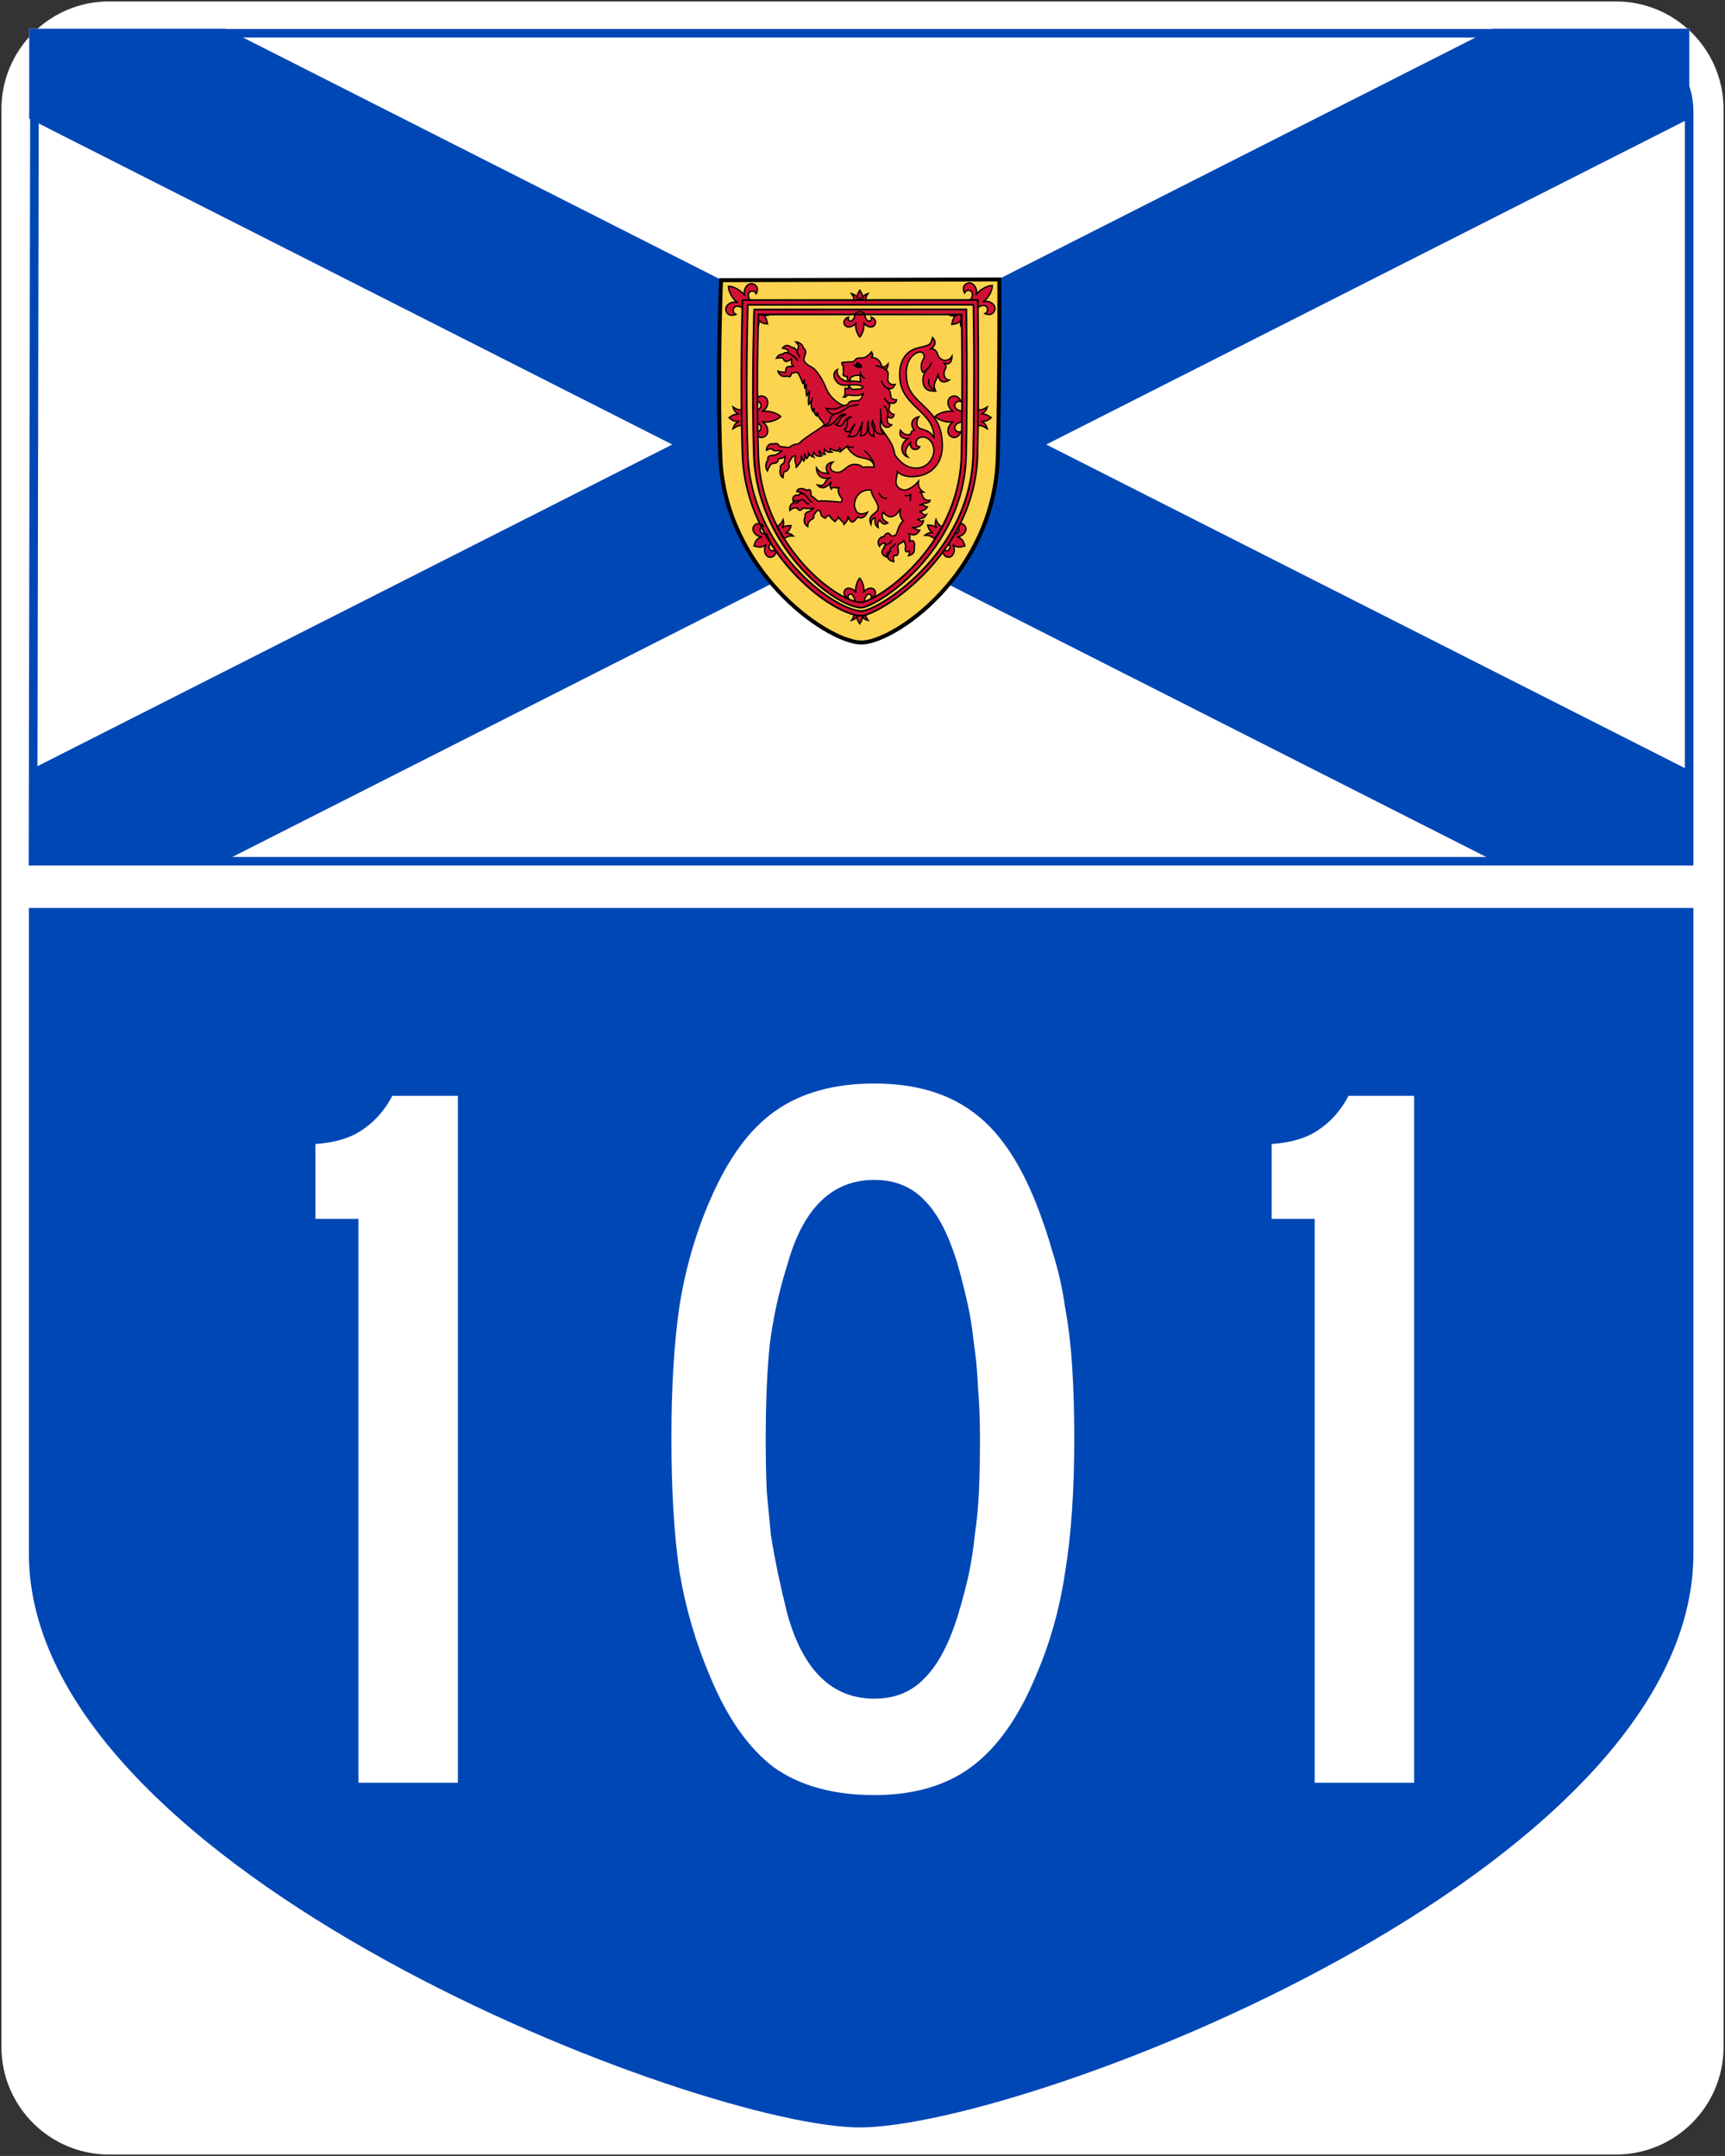 <?xml version="1.0" encoding="UTF-8" standalone="no"?>
<!DOCTYPE svg PUBLIC "-//W3C//DTD SVG 1.1//EN" "http://www.w3.org/Graphics/SVG/1.1/DTD/svg11.dtd">
<svg width="100%" height="100%" viewBox="0 0 601 751" version="1.1" xmlns="http://www.w3.org/2000/svg" xmlns:xlink="http://www.w3.org/1999/xlink" xml:space="preserve" xmlns:serif="http://www.serif.com/" style="fill-rule:evenodd;clip-rule:evenodd;">
    <rect x="0" y="0" width="601" height="751" fill="#333333" stroke="none"/>
    <path id="rect3704" d="M600.5,38C600.5,17.303 583.697,0.5 563,0.5L38,0.5C17.303,0.5 0.5,17.303 0.5,38L0.5,713C0.5,733.697 17.303,750.5 38,750.5L563,750.5C583.697,750.5 600.5,733.697 600.5,713L600.5,38Z" style="fill:white;"/>
    <g id="g3710">
        <g id="g3634" transform="matrix(0.482,0,0,0.482,10.169,10)">
            <rect id="rect692" x="0" y="0" width="1200" height="600" style="fill:white;"/>
            <path id="path691" d="M1200,600L1200,536L142,0L0,0L0,65L1056,600L1200,600Z" style="fill:rgb(0,71,182);fill-rule:nonzero;"/>
            <g id="use3091" transform="matrix(-1,0,0,1,1200,0)">
                <path d="M1200,600L1200,536L142,0L0,0L0,65L1056,600L1200,600Z" style="fill:rgb(0,71,182);fill-rule:nonzero;"/>
            </g>
            <path id="path2161" d="M500.082,181.735L701.262,181.188C701.262,181.188 701.674,241.989 700.199,308.431C698.275,395.076 623.076,444.869 600.672,443.588C574.549,442.115 502.621,390.254 499.567,309.402C497.316,249.806 500.082,181.735 500.082,181.735Z" style="fill:rgb(253,212,79);stroke:black;stroke-width:2.88px;"/>
            <path id="path2506" d="M653.02,223.186C651.21,229.52 650.782,228.384 641.732,230.873C632.456,233.362 628.792,241.958 629.245,251.461C629.697,259.379 632.011,264.803 640.382,272.948C649.432,281.545 654.145,286.092 654.145,296.273C651.882,290.617 647.601,290.355 644.207,288.998C641.04,287.867 640.82,283.842 643.082,280.448C636.747,281.805 637.18,287.446 639.895,290.161C637.858,290.613 637.647,291.049 637.195,293.086C634.254,293.99 632.221,293.328 629.732,290.161C628.601,294.685 631.06,296.273 635.132,296.273C629.024,299.667 629.929,308.002 635.132,309.586C631.512,305.739 634.707,301.687 636.97,299.198C636.291,304.854 642.173,305.291 643.757,302.123C639.685,302.349 640.126,295.111 645.782,295.111C650.986,295.111 654.183,300.559 653.957,305.311C653.731,310.062 649.618,317.762 640.795,317.536C633.102,317.309 629.037,312.308 625.87,308.236C625.191,305.294 624.525,302.583 623.62,300.773C620.905,294.891 613.43,287.199 611.62,280.186C610.375,275.519 596.44,277.491 587.77,279.173C589.763,276.979 591.106,274.812 591.032,273.398C583.34,270.683 578.369,265.478 576.107,260.048C574.071,254.618 569.339,246.483 565.72,244.673C561.873,242.637 558.925,240.377 560.282,237.436C561.413,234.721 561.638,232.905 560.507,231.548C560.168,231.152 559.782,230.761 559.382,230.461C559.408,228.335 556.302,226.373 554.17,226.373C555.753,227.957 556.196,228.838 555.97,230.648C555.065,232.232 555.522,231.991 555.07,233.348C554.34,231.524 552.579,230.005 551.095,230.311C551.088,230.305 551.064,230.317 551.057,230.311C549.559,229.026 546.713,227.745 544.42,230.873C547.669,231.482 547.678,231.572 548.62,232.561C548.492,232.98 548.543,233.563 548.732,234.511C546.855,233.76 545.311,233.96 544.832,235.336C543.438,234.89 541.173,235.978 540.107,238.111C542.168,237.793 543.81,237.707 544.982,238.223C545.446,239.667 546.377,240.833 547.795,240.361C550.057,239.682 550.982,238.561 550.982,238.561C551.435,239.918 549.84,242.829 553.007,243.961C550.292,243.961 547.346,243.989 547.12,245.573C547.004,246.268 546.731,247.259 546.745,248.273C544.877,248.131 541.855,248.445 541.007,246.961C542.364,251.033 544.89,251.916 548.057,251.011C550.319,252.368 550.53,250.795 550.982,248.986C552.34,249.212 554.388,247.592 555.52,248.723C556.651,249.854 558.48,254.188 558.932,255.998C559.385,257.582 560.282,254.392 560.282,253.261C560.282,256.654 560.507,260.048 560.507,260.048C560.96,258.917 561.632,256.861 561.632,256.861C561.632,259.575 561.403,262.998 562.082,265.261C563.072,263.479 563.881,262.585 564.07,261.323C563.783,265.65 562.783,267.703 563.432,271.598C564.563,270.467 565.49,268.684 566.395,266.648C564.585,271.173 565.037,273.646 566.395,276.361C566.613,275.377 567.055,274.716 567.445,274.111C567.176,276.18 567.547,278.393 569.057,279.736C569.057,277.942 569.798,277.796 570.107,277.261C569.873,279.29 570.188,279.824 571.57,281.798C572.757,283.58 574.315,284.321 574.682,286.298C574.324,286.617 573.945,286.917 573.595,287.236C571.332,289.272 558.908,296.479 556.42,299.873C554.157,300.326 551.442,300.537 549.632,302.573C547.143,302.573 542.357,301.898 542.357,301.898C541.419,299.647 539.292,299.115 538.195,300.286C535.515,299.043 532.907,301.509 532.907,304.636C534.448,303.672 535.958,303.359 537.22,303.848C537.505,304.799 538.597,305.332 541.27,304.823L543.97,305.311C541.481,307.12 540.828,307.104 539.245,308.236C536.53,308.236 533.09,308.443 533.995,311.611C532.411,313.647 531.772,316.619 533.582,319.561C534.456,317.594 535.516,314.795 537.22,314.198C537.495,314.169 537.735,314.155 538.082,314.123C540.571,313.897 541.268,313.198 541.495,310.936C543.531,310.257 544.408,310.757 546.445,309.173C546.218,312.114 545.357,314.123 545.357,314.123C543.492,315.056 542.421,316.45 543.107,317.798C542.413,319.611 542.4,323.07 544.87,324.511C545.049,322.719 545.126,320.978 546.032,319.861C546.88,319.999 547.681,319.727 548.282,318.886C549.639,317.076 549.636,316.384 548.957,314.348C549.636,312.538 550.787,310.078 552.145,309.173C553.276,308.494 554.172,308.264 553.72,309.848C552.815,314.147 555.301,314.143 554.17,317.311C557.111,314.143 558.9,312.118 557.995,308.498C559.126,311.892 559.832,312.548 559.832,312.548C561.19,310.512 560.735,308.694 560.282,307.111C561.639,309.599 562.082,310.523 562.082,310.523C562.987,309.166 563.658,309.147 563.432,307.111C564.79,308.92 565.938,309.133 567.07,309.586C565.938,308.002 567.296,307.345 567.07,305.536C567.748,308.477 570.431,309.591 572.92,308.686C570.657,307.328 571.348,305.954 570.67,304.823C572.027,306.407 573.622,308.013 575.432,307.561C574.075,306.429 575.4,304.832 574.495,303.248C575.852,305.51 576.801,306.438 580.195,305.986C578.498,305.043 579.292,303.943 578.695,302.948C580.204,304.382 582.151,305.109 585.37,305.311C584.691,303.953 585.82,303.064 585.82,302.386C586.498,304.648 586.721,304.404 586.495,305.536C588.757,303.499 590.353,302.842 591.032,301.711C592.842,305.104 595.107,307.141 597.37,308.498C600.763,310.76 607.106,309.828 609.595,313.448C610.321,314.417 610.681,315.584 610.795,316.861C607.71,316.846 605.476,316.381 602.807,317.048C599.866,314.333 595.324,314.149 592.157,316.186C588.99,318.222 586.037,322.728 580.607,319.561C577.666,317.751 579.738,314.128 580.87,313.223C576.797,313.676 574.06,317.286 578.132,321.811C575.417,320.227 572.903,322.74 569.057,317.311C569.283,322.288 572.241,326.585 579.707,324.323C573.372,325.907 576.972,331.57 569.732,329.761C572.673,333.38 576.992,331.545 579.707,327.473C578.802,330.64 578.576,330.423 579.707,332.686C581.97,329.971 582.881,332.919 585.37,331.336C584.012,333.824 585.364,336.501 586.495,338.311C587.626,339.894 588.303,340.137 586.72,342.173C581.064,341.72 572.934,340.819 570.22,341.498C567.731,339.462 567.081,338.579 565.045,337.448C565.497,334.054 564.567,332.456 562.757,333.361C562.319,333.555 561.974,333.706 561.67,333.848C561.661,333.687 561.655,333.524 561.632,333.361C560.048,332.456 555.75,331.092 554.845,334.486C556.428,334.485 558.888,335.417 560.02,336.548C558.099,335.481 557.167,335.609 556.12,337.148C554.582,336.653 550.946,337.368 552.332,341.723C553.69,340.818 554.837,341.273 556.195,341.273C555.843,341.625 555.555,342.085 555.37,342.586C553.045,342.051 549.211,342.712 549.857,348.098C551.995,345.96 553.942,346.219 555.295,346.448C555.415,346.85 555.549,347.19 555.745,347.386C556.65,348.291 558.027,348.522 558.932,346.486C561.421,346.486 564.771,347.164 566.807,346.486C566.355,347.617 564.786,348.094 564.107,348.773C561.361,349.407 560.217,350.827 560.995,352.486C559.896,354.323 559.505,357.803 562.757,359.836C562.757,357.799 563.235,356.432 565.045,354.848C566.628,354.395 567.522,353.735 567.07,351.473C568.427,350.116 569.536,347.154 571.12,348.286C573.382,350.322 570.681,351.913 575.432,353.723C574.98,352.366 578.585,352.381 578.132,351.023C579.263,353.964 580.408,354.388 582.445,356.198C583.35,354.841 585.373,353.731 584.695,352.373C586.278,355.767 588.781,356.187 589.007,358.223C591.269,355.734 591.971,354.863 591.745,352.148C593.328,356.22 594.658,357.559 596.695,355.523C598.505,353.487 598.945,352.823 598.945,352.823C601.433,354.407 604.147,353.294 605.957,349.448C602.563,351.032 600.307,351.222 598.045,349.186C597.14,346.471 596.016,345.792 596.695,342.398C597.147,339.004 600.1,332.908 608.245,333.361C608.334,333.366 608.42,333.36 608.507,333.361C608.746,334.882 609.211,336.385 610.007,337.898C612.496,341.97 614.817,345.797 613.007,348.286C611.423,350.774 605.755,351.888 608.47,358.223C608.922,354.829 609.132,354.404 611.395,353.273C611.395,356.44 610.967,358.701 613.682,360.511C613.003,357.569 613.865,356.205 614.77,354.848C616.579,357.789 617.716,358.945 620.657,357.136C619.073,356.231 614.793,353.747 617.282,349.448C619.771,352.389 622.262,353.277 623.62,352.598C625.203,351.919 626.791,352.139 629.732,346.936C629.053,350.782 629.495,353.259 631.757,355.748C629.268,357.558 627.898,362.074 627.22,364.111C626.767,366.147 625.88,366.17 624.07,366.623C622.486,367.076 622.693,364.598 620.657,364.598C619.374,364.598 618.377,365.74 617.92,367.111C617.79,367.07 617.661,367.088 617.507,367.073C615.245,367.073 612.093,370.239 614.582,374.086C615.939,371.823 616.825,372.251 618.182,371.798C618.224,371.747 618.254,371.704 618.295,371.648C618.531,372.297 618.804,372.709 619.307,372.961C618.076,373.644 617.694,374.555 617.92,375.586C617.779,375.602 617.66,375.627 617.507,375.661C615.923,377.47 615.683,380.188 619.982,381.998C619.778,380.365 619.601,379.632 620.395,378.511C620.955,378.52 621.402,378.049 622.232,377.911C619.743,380.399 619.54,384.054 624.97,385.186C624.754,382.812 624.327,381.869 625.27,380.611C626.329,381.021 627.335,380.867 627.895,379.748C628.8,377.712 627.668,375.445 627.895,373.636C628.121,372.052 631.302,371.619 632.207,370.036C633.338,372.298 633.595,374.086 633.595,374.086C632.918,376.341 632.894,379.274 636.257,377.498C636.42,378.376 636.15,379.548 635.62,380.873C639.519,379.847 640.242,377.683 639.67,374.761C640.043,374.093 640.088,373.32 639.895,372.061C639.442,369.119 637.426,369.996 636.295,370.448C636.521,368.864 636.937,367.499 636.032,365.011C639.426,366.368 641.268,366.155 643.757,362.536C641.042,362.309 640.584,360.737 637.87,360.511C642.621,360.51 645.59,359.595 646.495,355.523C644.458,356.654 643.314,354.849 641.957,354.623C644.219,353.944 647.162,354.152 648.52,351.211C646.71,352.342 645.305,349.186 643.495,349.186C646.662,348.054 648.063,347.622 649.195,345.586C647.385,345.812 645.757,342.649 643.495,344.686C645.531,342.197 650.541,343.764 651.22,340.823C649.183,341.049 647.363,340.608 646.232,338.798C645.327,336.988 645.078,334.936 643.495,334.936C645.531,335.162 646.682,334.936 646.682,334.936C643.967,333.352 642.367,331.095 642.82,327.023C639.878,330.643 634.922,333.813 632.207,333.361C629.492,332.908 626.318,331.094 626.545,327.248C626.771,323.854 627.482,323.177 627.482,320.236C630.423,322.724 634.944,324.554 641.957,323.423C653.495,321.839 660.485,312.766 660.032,300.323C659.58,288.106 656.414,281.776 646.007,272.048C636.279,262.998 634.46,258.933 634.007,250.336C633.555,241.06 637.842,235.193 642.82,233.836C646.213,232.704 648.042,236.522 646.232,239.011C644.648,241.273 644.198,245.369 645.782,248.311C647.592,247.858 647.833,246.932 649.87,245.348C646.25,248.742 645.098,253.499 646.682,257.798C648.492,262.323 653.233,261.886 655.27,261.886C652.102,256.003 656.882,253.962 656.882,249.211C657.561,254.867 660.268,256.877 665.02,253.936C661.4,253.709 660.74,249.41 661.645,247.148C662.323,245.112 663.681,244.65 661.645,241.936C665.717,243.293 667.045,239.928 667.045,236.761C665.461,239.475 662.518,240.139 660.482,239.461C658.672,238.556 657.561,237.897 656.882,235.861C656.203,234.277 655.288,231.097 651.895,231.323C654.836,229.287 655.961,226.353 653.02,223.186Z" style="fill:rgb(210,16,52);fill-rule:nonzero;stroke:black;stroke-width:1px;"/>
            <path id="path2499" d="M515.82,201.976L515.82,196.522L521.274,196.522C516.811,189.827 524.002,187.596 525.489,191.563C526.481,190.075 527.473,185.612 523.01,184.373C519.291,183.381 515.572,188.588 517.307,193.051C514.828,189.083 508.877,186.108 505.406,186.108C505.406,189.579 508.381,195.778 512.348,198.009C507.637,196.274 502.679,199.993 503.67,203.712C504.91,208.175 509.373,207.183 510.861,206.439C506.894,204.704 509.125,197.514 515.82,201.976Z" style="fill:rgb(210,16,52);fill-rule:nonzero;stroke:black;stroke-width:1px;"/>
            <path id="path2501" d="M526.985,210.14C529.217,213.115 531.696,213.115 533.68,213.363C533.184,211.38 533.184,208.9 530.457,206.917C532.44,207.412 533.928,207.412 535.911,206.421L526.985,206.421L526.985,215.347C527.481,213.611 527.729,212.123 526.985,210.14Z" style="fill:rgb(210,16,52);fill-rule:nonzero;stroke:black;stroke-width:1px;"/>
            <path id="path2510" d="M608.92,233.573C607.11,235.835 604.617,237.659 602.807,237.886C600.771,238.112 597.823,237.652 597.145,239.236C596.24,240.593 595.546,240.811 593.057,240.811C590.568,240.811 589.237,241.262 588.332,241.036C587.201,240.809 586.973,242.641 588.557,243.998C588.105,246.034 589.01,247.629 588.557,248.761C588.105,249.892 588.096,251.009 590.132,251.236C590.566,251.279 590.965,251.337 591.37,251.386C591.129,252.379 591.357,253.698 592.382,254.836C592.305,254.841 592.234,254.831 592.157,254.836C588.763,255.062 582.661,250.999 584.245,246.248C581.756,247.605 580.631,250.766 583.12,254.386C585.608,258.005 588.535,257.799 592.607,257.573C596.787,257.353 599.917,256.924 602.582,258.773C602.592,259.438 602.144,259.962 600.745,260.273C599.561,260.536 597.011,260.709 594.857,260.686C593.848,259.646 592.803,258.942 592.607,257.573C592.247,258.113 592.042,259.493 592.082,260.498C591.824,260.442 591.616,260.353 591.482,260.273C590.125,259.594 589.456,259.138 589.682,260.948C589.908,262.984 589.915,265.029 588.557,266.161C590.593,266.613 590.123,265.943 591.707,264.586C595.101,265.264 600.318,265.494 602.807,263.911C601.676,266.625 601.441,268.898 597.595,268.898C593.748,268.898 592.613,269.334 591.482,271.823C588.315,272.276 587.409,272.942 584.695,274.073C581.98,275.204 578.596,274.75 576.107,274.298C577.012,276.56 579.28,278.611 581.995,278.611C579.732,279.289 578.808,282.016 578.582,283.373C578.356,284.957 576.309,286.293 573.595,287.198C578.119,287.424 580.398,286.285 584.245,281.761C588.317,277.009 587.641,279.289 590.582,278.611C588.546,279.968 586.95,280.211 586.045,282.473C584.913,284.735 584.706,285.622 582.67,285.848C585.611,287.884 587.651,287.437 588.782,284.948C589.687,282.459 592.182,280.637 594.445,280.411C591.277,282.22 591.257,282.459 591.257,284.948C591.257,287.437 590.365,290.129 589.007,288.998C590.364,291.713 592.148,291.969 593.732,290.386C595.09,288.576 595.336,286.98 596.92,285.623C595.562,287.885 594.185,290.831 593.732,291.736C593.053,292.867 593.062,293.981 592.157,294.886C594.193,295.112 597.365,294.668 598.27,293.311C599.259,291.925 601.627,287.242 602.357,283.973C601.688,288.083 601.457,289.433 601.457,290.836C601.457,292.193 600.745,294.211 600.745,294.211C603.459,294.21 605.506,293.102 605.732,290.161C605.958,287.219 605.728,286.088 606.407,283.373C606.407,286.993 606.857,287.446 606.857,290.161C606.857,292.875 608.231,293.982 610.72,294.661C609.588,292.172 611.402,291.489 610.045,288.548C608.913,285.607 608.916,285.183 609.595,283.373C610.726,286.54 611.396,286.284 611.17,288.773C610.943,291.262 613.887,293.765 617.507,292.861C615.471,290.824 614.802,286.294 615.707,280.186C615.933,287.651 619.775,290.144 623.395,286.298C620.68,285.619 619.753,284.258 620.432,280.186C622.468,282.222 624.742,281.55 625.195,278.836C622.027,278.157 621.142,275.43 621.595,274.073C622.273,272.489 622.239,271.605 620.882,270.248C623.597,270.927 626.542,271.353 626.995,268.186C624.732,268.186 622.946,267.523 622.72,265.261C622.493,262.998 622.242,261.18 620.432,259.823C623.373,260.502 624.286,260.29 625.87,257.123C623.155,257.575 620.883,256.425 620.657,253.711C620.431,250.996 622.023,248.057 619.082,246.473C620.439,245.342 620.656,244.234 620.882,242.198C619.751,243.329 618.644,244.902 616.382,244.223C615.477,240.603 612.992,237.434 608.92,237.661C609.825,235.851 610.051,235.835 608.92,233.573ZM600.745,250.336C600.745,251.409 600.465,253.319 600.97,255.211C598.354,254.727 595.826,254.657 593.057,254.798C593.604,253.49 593.794,252.262 594.257,251.498C594.856,251.436 595.436,251.302 596.02,251.011C598.056,249.879 598.935,251.015 600.745,250.336Z" style="fill:rgb(210,16,52);fill-rule:nonzero;stroke:black;stroke-width:1px;"/>
            <path id="path2518" d="M600.762,247.613C600.536,249.423 602.572,251.912 603.929,252.817" style="fill:none;fill-rule:nonzero;stroke:black;stroke-width:1px;"/>
            <path id="path2520" d="M620.445,259.83C617.73,258.247 617.051,256.889 615.92,254.401" style="fill:none;fill-rule:nonzero;stroke:black;stroke-width:1px;"/>
            <path id="path2522" d="M620.898,270.237C619.993,269.106 618.635,268.428 618.183,266.618" style="fill:none;fill-rule:nonzero;stroke:black;stroke-width:1px;"/>
            <path id="path2524" d="M620.445,280.192C621.124,276.346 619.766,273.857 617.73,272.5" style="fill:none;fill-rule:nonzero;stroke:black;stroke-width:1px;"/>
            <path id="path2526" d="M615.694,280.192C615.468,278.156 615.468,275.215 615.242,274.536" style="fill:none;fill-rule:nonzero;stroke:black;stroke-width:1px;"/>
            <path id="path2528" d="M599.631,271.595C596.916,272.274 595.106,272.274 593.07,272.952C591.034,273.405 591.712,273.857 588.997,275.441C586.283,277.251 584.925,277.93 581.984,278.608" style="fill:none;fill-rule:nonzero;stroke:black;stroke-width:1px;"/>
            <path id="path2530" d="M603.703,304.852C607.323,308.02 610.264,311.866 610.717,315.712" style="fill:none;fill-rule:nonzero;stroke:black;stroke-width:1px;"/>
            <path id="path2532" d="M591.034,301.685C593.749,302.59 594.427,302.59 596.011,302.364" style="fill:none;fill-rule:nonzero;stroke:black;stroke-width:1px;"/>
            <path id="path2534" d="M548.727,234.491C550.989,235.396 554.383,237.885 555.514,240.147" style="fill:none;fill-rule:nonzero;stroke:black;stroke-width:1px;"/>
            <path id="path2536" d="M555.061,233.36C555.74,235.17 556.419,236.527 557.097,237.885" style="fill:none;fill-rule:nonzero;stroke:black;stroke-width:1px;"/>
            <path id="path2538" d="M649.856,245.351C650.988,243.541 652.119,242.862 652.119,241.052" style="fill:none;fill-rule:nonzero;stroke:black;stroke-width:1px;"/>
            <path id="path2540" d="M650.309,253.269C649.856,256.889 650.309,259.604 655.06,260.962" style="fill:none;fill-rule:nonzero;stroke:black;stroke-width:1px;"/>
            <path id="path2542" d="M597.595,243.089C598.047,242.184 598.726,241.279 598.726,241.279C599.857,242.41 602.346,243.089 601.441,244.672C598.726,245.125 596.916,243.993 596.011,243.089L597.595,243.089Z" style="fill-rule:nonzero;stroke:black;stroke-width:1px;"/>
            <path id="path2544" d="M611.848,243.541C614.11,243.767 617.73,245.351 619.088,246.482" style="fill:none;fill-rule:nonzero;stroke:black;stroke-width:1px;"/>
            <path id="path2546" d="M632.888,337.431C634.925,337.205 635.603,337.884 637.187,336.752C637.187,338.562 636.734,339.92 636.961,341.277" style="fill:none;fill-rule:nonzero;stroke:black;stroke-width:1px;"/>
            <path id="path2548" d="M614.337,335.169C614.563,337.431 617.504,340.146 619.993,339.241" style="fill:none;fill-rule:nonzero;stroke:black;stroke-width:1px;"/>
            <path id="path2550" d="M560.039,336.526C561.622,337.205 562.301,338.562 562.98,339.467C563.432,340.599 564.563,341.504 566.147,342.408" style="fill:none;fill-rule:nonzero;stroke:black;stroke-width:1px;"/>
            <path id="path2552" d="M556.192,341.277C558.229,340.146 559.812,340.146 560.717,341.73C561.622,343.087 562.301,343.087 563.885,343.54" style="fill:none;fill-rule:nonzero;stroke:black;stroke-width:1px;"/>
            <path id="path2554" d="M619.314,372.951C621.576,372.272 622.708,371.594 623.612,369.557" style="fill:none;fill-rule:nonzero;stroke:black;stroke-width:1px;"/>
            <path id="path2556" d="M622.255,377.928C622.029,375.892 622.481,375.44 623.612,374.761C624.97,373.856 625.875,372.725 626.327,371.82" style="fill:none;fill-rule:nonzero;stroke:black;stroke-width:1px;"/>
            <path id="path2559" d="M523.925,284.171C532.441,285.977 528.57,292.946 524.441,291.139C524.957,292.946 527.538,297.075 531.667,294.752C535.28,292.688 534.248,286.235 529.603,283.913C534.248,285.203 540.7,282.88 543.281,280.3C540.7,277.719 534.248,275.654 529.603,276.686C534.248,274.622 535.28,267.911 531.667,266.105C527.538,263.782 524.957,267.911 524.441,269.46C528.57,267.911 532.441,274.622 523.925,276.428L523.925,284.171Z" style="fill:rgb(210,16,52);fill-rule:nonzero;stroke:black;stroke-width:1px;"/>
            <path id="path2561" d="M515.438,286.788C512.857,286.53 511.051,287.562 508.728,289.111C509.502,286.272 510.793,284.723 513.116,283.691C509.244,284.207 507.438,282.401 505.889,281.11C507.438,280.078 509.244,278.271 513.116,278.529C510.793,277.497 509.502,276.207 508.728,273.368C511.051,274.916 512.857,275.691 515.438,275.432L515.438,286.788Z" style="fill:rgb(210,16,52);fill-rule:nonzero;stroke:black;stroke-width:1px;"/>
            <path id="path2564" d="M661.171,376.752C663.67,378.57 667.759,375.617 664.124,371.755C665.487,369.483 666.396,367.211 667.304,364.94C673.211,365.848 672.984,359.942 669.576,359.487L669.576,359.033C670.939,357.897 674.574,356.307 676.618,359.715C678.436,362.668 675.028,367.211 670.485,367.211C674.574,368.12 675.483,370.846 676.391,373.799C673.438,374.708 670.485,375.389 667.532,372.663C670.03,376.298 668.213,381.75 664.806,381.977C661.625,381.977 660.717,379.706 660.489,377.888C660.717,377.434 660.944,376.98 661.171,376.752Z" style="fill:rgb(210,16,52);fill-rule:nonzero;stroke:black;stroke-width:1px;"/>
            <path id="path2566" d="M647.411,366.057C649.436,364.475 651.097,363.992 653.352,364.269C650.334,362.754 649.935,360.416 649.452,358.755C651.256,358.976 653.368,358.549 655.852,360.685C654.721,358.715 654.689,357.109 655.445,354.684C656.323,356.852 656.861,358.062 659.598,360.001C657.885,362.766 656.37,365.784 654.207,368.494C651.497,366.33 649.919,366.136 647.411,366.057Z" style="fill:rgb(210,16,52);fill-rule:nonzero;stroke:black;stroke-width:1px;"/>
            <path id="path2571" d="M604.231,422.536C603.059,422.927 601.886,423.513 600.909,423.904L600.322,424.099L599.736,423.904C598.759,423.513 597.586,422.927 596.414,422.536L596.023,422.536C596.218,424.686 595.632,425.858 594.459,427.617C596.414,427.031 597.586,426.249 598.368,424.49C598.173,427.227 599.541,428.595 600.322,429.963C601.104,428.595 602.472,427.227 602.277,424.49C603.059,426.249 604.231,427.031 606.381,427.617C605.208,425.858 604.427,424.686 604.622,422.536L604.231,422.536Z" style="fill:rgb(210,16,52);fill-rule:nonzero;stroke:black;stroke-width:1px;"/>
            <path id="path4525" d="M517.568,198.039L684.458,197.57C684.458,197.57 684.799,249.748 683.576,306.766C681.98,381.123 612.452,423.303 601.013,422.754C579.33,421.713 519.675,376.985 517.142,307.6C515.274,256.456 517.568,198.039 517.568,198.039Z" style="fill:none;fill-rule:nonzero;stroke:rgb(210,16,52);stroke-width:3.6px;"/>
            <path id="path2569" d="M608.531,411.5C609.704,411.109 613.026,409.154 611.267,405.832C609.704,403.291 604.818,404.073 603.059,407.591C604.036,404.073 602.277,399.187 600.322,397.037C598.368,399.187 596.804,404.073 597.586,407.591C595.827,404.073 590.941,403.291 589.573,405.832C587.619,409.154 590.941,411.109 592.114,411.5C590.941,408.373 595.632,405.832 597.195,414.431L600.322,415.604C601.104,415.408 602.277,414.822 603.449,414.431C605.013,405.832 609.704,408.373 608.531,411.5Z" style="fill:rgb(210,16,52);fill-rule:nonzero;stroke:black;stroke-width:1px;"/>
            <path id="path5496" d="M525.304,204.495L676.004,204.053C676.004,204.053 676.312,253.209 675.207,306.925C673.766,376.975 610.984,416.713 600.654,416.195C581.075,415.214 527.206,373.076 524.919,307.71C523.232,259.528 525.304,204.495 525.304,204.495Z" style="fill:none;fill-rule:nonzero;stroke:rgb(210,16,52);stroke-width:3.6px;"/>
            <path id="path2336" d="M539.103,376.752C536.604,378.57 532.516,375.617 536.15,371.755C534.787,369.483 533.878,367.211 532.97,364.94C527.063,365.848 527.291,359.942 530.698,359.487L530.698,359.033C529.335,357.897 525.7,356.307 523.656,359.715C521.838,362.668 525.246,367.211 529.789,367.211C525.7,368.12 524.792,370.846 523.883,373.799C526.836,374.708 529.789,375.389 532.743,372.663C530.244,376.298 532.061,381.75 535.469,381.977C538.649,381.977 539.558,379.706 539.785,377.888C539.558,377.434 539.331,376.98 539.103,376.752Z" style="fill:rgb(210,16,52);fill-rule:nonzero;stroke:black;stroke-width:1px;"/>
            <path id="path2338" d="M552.379,366.552C550.44,364.865 548.806,364.297 546.54,364.455C549.633,363.1 550.154,360.786 550.723,359.152C548.91,359.279 546.823,358.742 544.231,360.745C545.464,358.837 545.579,357.235 544.952,354.774C543.961,356.893 543.361,358.073 540.525,359.866C542.091,362.717 543.446,365.81 545.465,368.629C548.284,366.61 549.871,366.499 552.379,366.552Z" style="fill:rgb(210,16,52);fill-rule:nonzero;stroke:black;stroke-width:1px;"/>
            <path id="path6644" d="M515.638,196.11L685.615,196.027C685.615,196.027 686.728,250.52 685.505,307.538C683.909,381.895 612.452,424.847 601.013,424.298C579.33,423.256 518.131,377.371 515.598,307.986C513.731,256.842 515.639,196.11 515.639,196.11L515.638,196.11Z" style="fill:none;fill-rule:nonzero;stroke:black;stroke-width:1.2px;"/>
            <path id="path2346" d="M685.831,201.435L685.831,195.98L680.376,195.98C684.839,189.286 677.648,187.054 676.161,191.021C675.169,189.534 674.177,185.071 678.64,183.831C682.359,182.839 686.078,188.046 684.343,192.509C686.822,188.542 692.773,185.567 696.244,185.567C696.244,189.038 693.269,195.236 689.302,197.468C694.013,195.732 698.972,199.451 697.98,203.171C696.74,207.634 692.277,206.642 690.789,205.898C694.756,204.162 692.525,196.972 685.831,201.435Z" style="fill:rgb(210,16,52);fill-rule:nonzero;stroke:black;stroke-width:1px;"/>
            <path id="path2348" d="M673.609,210.447C671.378,213.422 668.898,213.422 666.915,213.67C667.411,211.687 667.411,209.207 670.138,207.224C668.155,207.72 666.667,207.72 664.683,206.728L673.609,206.728L673.609,215.654C673.114,213.918 672.866,212.43 673.609,210.447Z" style="fill:rgb(210,16,52);fill-rule:nonzero;stroke:black;stroke-width:1px;"/>
            <path id="path2362" d="M674.058,284.171C665.541,285.977 669.413,292.946 673.542,291.139C673.026,292.946 670.445,297.075 666.316,294.752C662.702,292.688 663.735,286.235 668.38,283.913C663.735,285.203 657.283,282.88 654.702,280.3C657.283,277.719 663.735,275.654 668.38,276.686C663.735,274.622 662.702,267.911 666.316,266.105C670.445,263.782 673.026,267.911 673.542,269.46C669.413,267.911 665.541,274.622 674.058,276.428L674.058,284.171Z" style="fill:rgb(210,16,52);fill-rule:nonzero;stroke:black;stroke-width:1px;"/>
            <path id="path2364" d="M685.784,286.788C688.365,286.53 690.172,287.562 692.494,289.111C691.72,286.272 690.43,284.723 688.107,283.691C691.978,284.207 693.785,282.401 695.333,281.11C693.785,280.078 691.978,278.271 688.107,278.529C690.43,277.497 691.72,276.207 692.494,273.368C690.172,274.916 688.365,275.691 685.784,275.432L685.784,286.788Z" style="fill:rgb(210,16,52);fill-rule:nonzero;stroke:black;stroke-width:1px;"/>
            <path id="path2378" d="M592.21,208.391C591.037,208.782 587.715,210.737 589.474,214.059C591.037,216.6 595.923,215.818 597.682,212.3C596.705,215.818 598.464,220.704 600.419,222.854C602.373,220.704 603.936,215.818 603.155,212.3C604.914,215.818 609.8,216.6 611.168,214.059C613.122,210.737 609.8,208.782 608.627,208.391C609.8,211.519 605.109,214.059 603.546,205.46L600.419,204.287C599.637,204.483 598.464,205.069 597.291,205.46C595.728,214.059 591.037,211.519 592.21,208.391Z" style="fill:rgb(210,16,52);fill-rule:nonzero;stroke:black;stroke-width:1px;"/>
            <path id="path2380" d="M596.51,196.51C597.682,196.119 598.855,195.533 599.832,195.142L600.419,194.947L601.005,195.142C601.982,195.533 603.155,196.119 604.327,196.51L604.718,196.51C604.523,194.36 605.109,193.188 606.282,191.429C604.327,192.015 603.155,192.797 602.373,194.556C602.568,191.82 601.2,190.452 600.419,189.083C599.637,190.452 598.269,191.82 598.464,194.556C597.682,192.797 596.51,192.015 594.36,191.429C595.533,193.188 596.314,194.36 596.119,196.51L596.51,196.51Z" style="fill:rgb(210,16,52);fill-rule:nonzero;stroke:black;stroke-width:1px;"/>
            <path id="path8584" d="M519.463,199.578L682.533,199.497C682.533,199.497 683.6,252.333 682.427,307.617C680.896,379.711 612.343,421.357 601.368,420.825C580.567,419.815 521.854,375.325 519.424,308.051C517.632,258.463 519.463,199.578 519.463,199.578L519.463,199.578Z" style="fill:none;fill-rule:nonzero;stroke:black;stroke-width:1.2px;"/>
            <path id="path8586" d="M524.044,202.924L677.35,202.846C677.35,202.846 678.354,254.307 677.251,308.153C675.811,378.372 611.363,418.934 601.045,418.415C581.489,417.432 526.292,374.099 524.007,308.576C522.323,260.277 524.044,202.924 524.044,202.924L524.044,202.924Z" style="fill:none;fill-rule:nonzero;stroke:black;stroke-width:1.2px;"/>
            <path id="path8588" d="M527.099,206.541L673.975,206.465C673.975,206.465 674.937,256.141 673.88,308.118C672.501,375.902 610.755,415.057 600.87,414.556C582.135,413.607 529.253,371.778 527.064,308.527C525.45,261.904 527.099,206.541 527.099,206.541L527.099,206.541Z" style="fill:none;fill-rule:nonzero;stroke:black;stroke-width:1.2px;"/>
        </g>
        <path id="rect3706" d="M40.398,11.588L560.108,11.588C575.839,11.588 588.503,23.764 588.503,38.89L588.503,300.003L11.497,300.003L12.003,38.89C12.003,23.764 24.667,11.588 40.398,11.588Z" style="fill:none;fill-rule:nonzero;stroke:rgb(0,71,182);stroke-width:2.99px;"/>
    </g>
    <g id="path3769" transform="matrix(-0.919,0,0,-0.716,512.34,847.285)">
        <path d="M546.55,741.639L-84.494,741.639L-84.494,427.554C-84.494,272.496 167.4,149.27 230.918,148.367C290.344,147.522 546.55,272.464 546.55,427.554L546.55,741.639Z" style="fill:rgb(0,71,182);fill-rule:nonzero;"/>
    </g>
    <g id="text3772">
        <path id="path2872" d="M124.894,621L124.894,424.571L109.894,424.571L109.894,398.5C116.799,398.024 122.275,396.357 126.322,393.5C130.608,390.643 134.061,386.715 136.68,381.714L159.537,381.714L159.537,621L124.894,621" style="fill:white;fill-rule:nonzero;"/>
        <path id="path2874" d="M374.28,501C374.28,519.333 373.208,534.929 371.066,547.786C369.161,560.643 365.708,572.786 360.709,584.214C354.756,598.5 347.256,608.976 338.209,615.643C329.399,622.071 318.209,625.286 304.637,625.286C290.351,625.286 278.685,622.071 269.637,615.643C260.828,608.976 253.447,598.5 247.494,584.214C242.494,572.548 238.923,560.405 236.78,547.786C234.875,534.929 233.923,519.333 233.923,501C233.923,482.905 234.875,467.429 236.78,454.571C238.923,441.476 242.494,429.214 247.494,417.786C253.685,403.5 261.185,393.262 269.994,387.071C279.042,380.643 290.589,377.429 304.637,377.429C318.447,377.429 329.756,380.643 338.566,387.071C347.375,393.262 354.756,403.738 360.709,418.5C363.089,424.453 365.113,430.405 366.78,436.357C368.685,442.31 370.113,448.619 371.066,455.286C372.256,461.714 373.089,468.738 373.566,476.357C374.042,483.738 374.28,491.953 374.28,501M341.423,501C341.423,494.333 341.185,488.262 340.709,482.786C340.47,477.31 339.994,472.31 339.28,467.786C338.804,463.024 338.089,458.5 337.137,454.214C336.185,449.929 335.113,445.643 333.923,441.357C330.828,430.643 326.899,422.905 322.137,418.143C317.613,413.381 311.78,411 304.637,411C289.875,411 279.756,420.881 274.28,440.643C271.423,449.691 269.399,458.857 268.209,468.143C267.256,477.191 266.78,488.381 266.78,501.714C266.78,508.143 266.899,514.095 267.137,519.571C267.613,524.81 268.09,529.81 268.566,534.571C269.28,539.095 270.113,543.619 271.066,548.143C272.018,552.667 273.09,557.31 274.28,562.071C279.756,581.833 289.875,591.714 304.637,591.714C311.78,591.714 317.613,589.333 322.137,584.571C326.899,579.81 330.828,572.31 333.923,562.071C335.351,557.31 336.542,552.786 337.494,548.5C338.447,543.976 339.161,539.333 339.637,534.571C340.351,529.81 340.828,524.81 341.066,519.571C341.304,514.095 341.423,507.905 341.423,501" style="fill:white;fill-rule:nonzero;"/>
        <path id="path2876" d="M458.052,621L458.052,424.571L443.052,424.571L443.052,398.5C449.957,398.024 455.433,396.357 459.481,393.5C463.767,390.643 467.219,386.715 469.838,381.714L492.695,381.714L492.695,621L458.052,621" style="fill:white;fill-rule:nonzero;"/>
    </g>
</svg>
